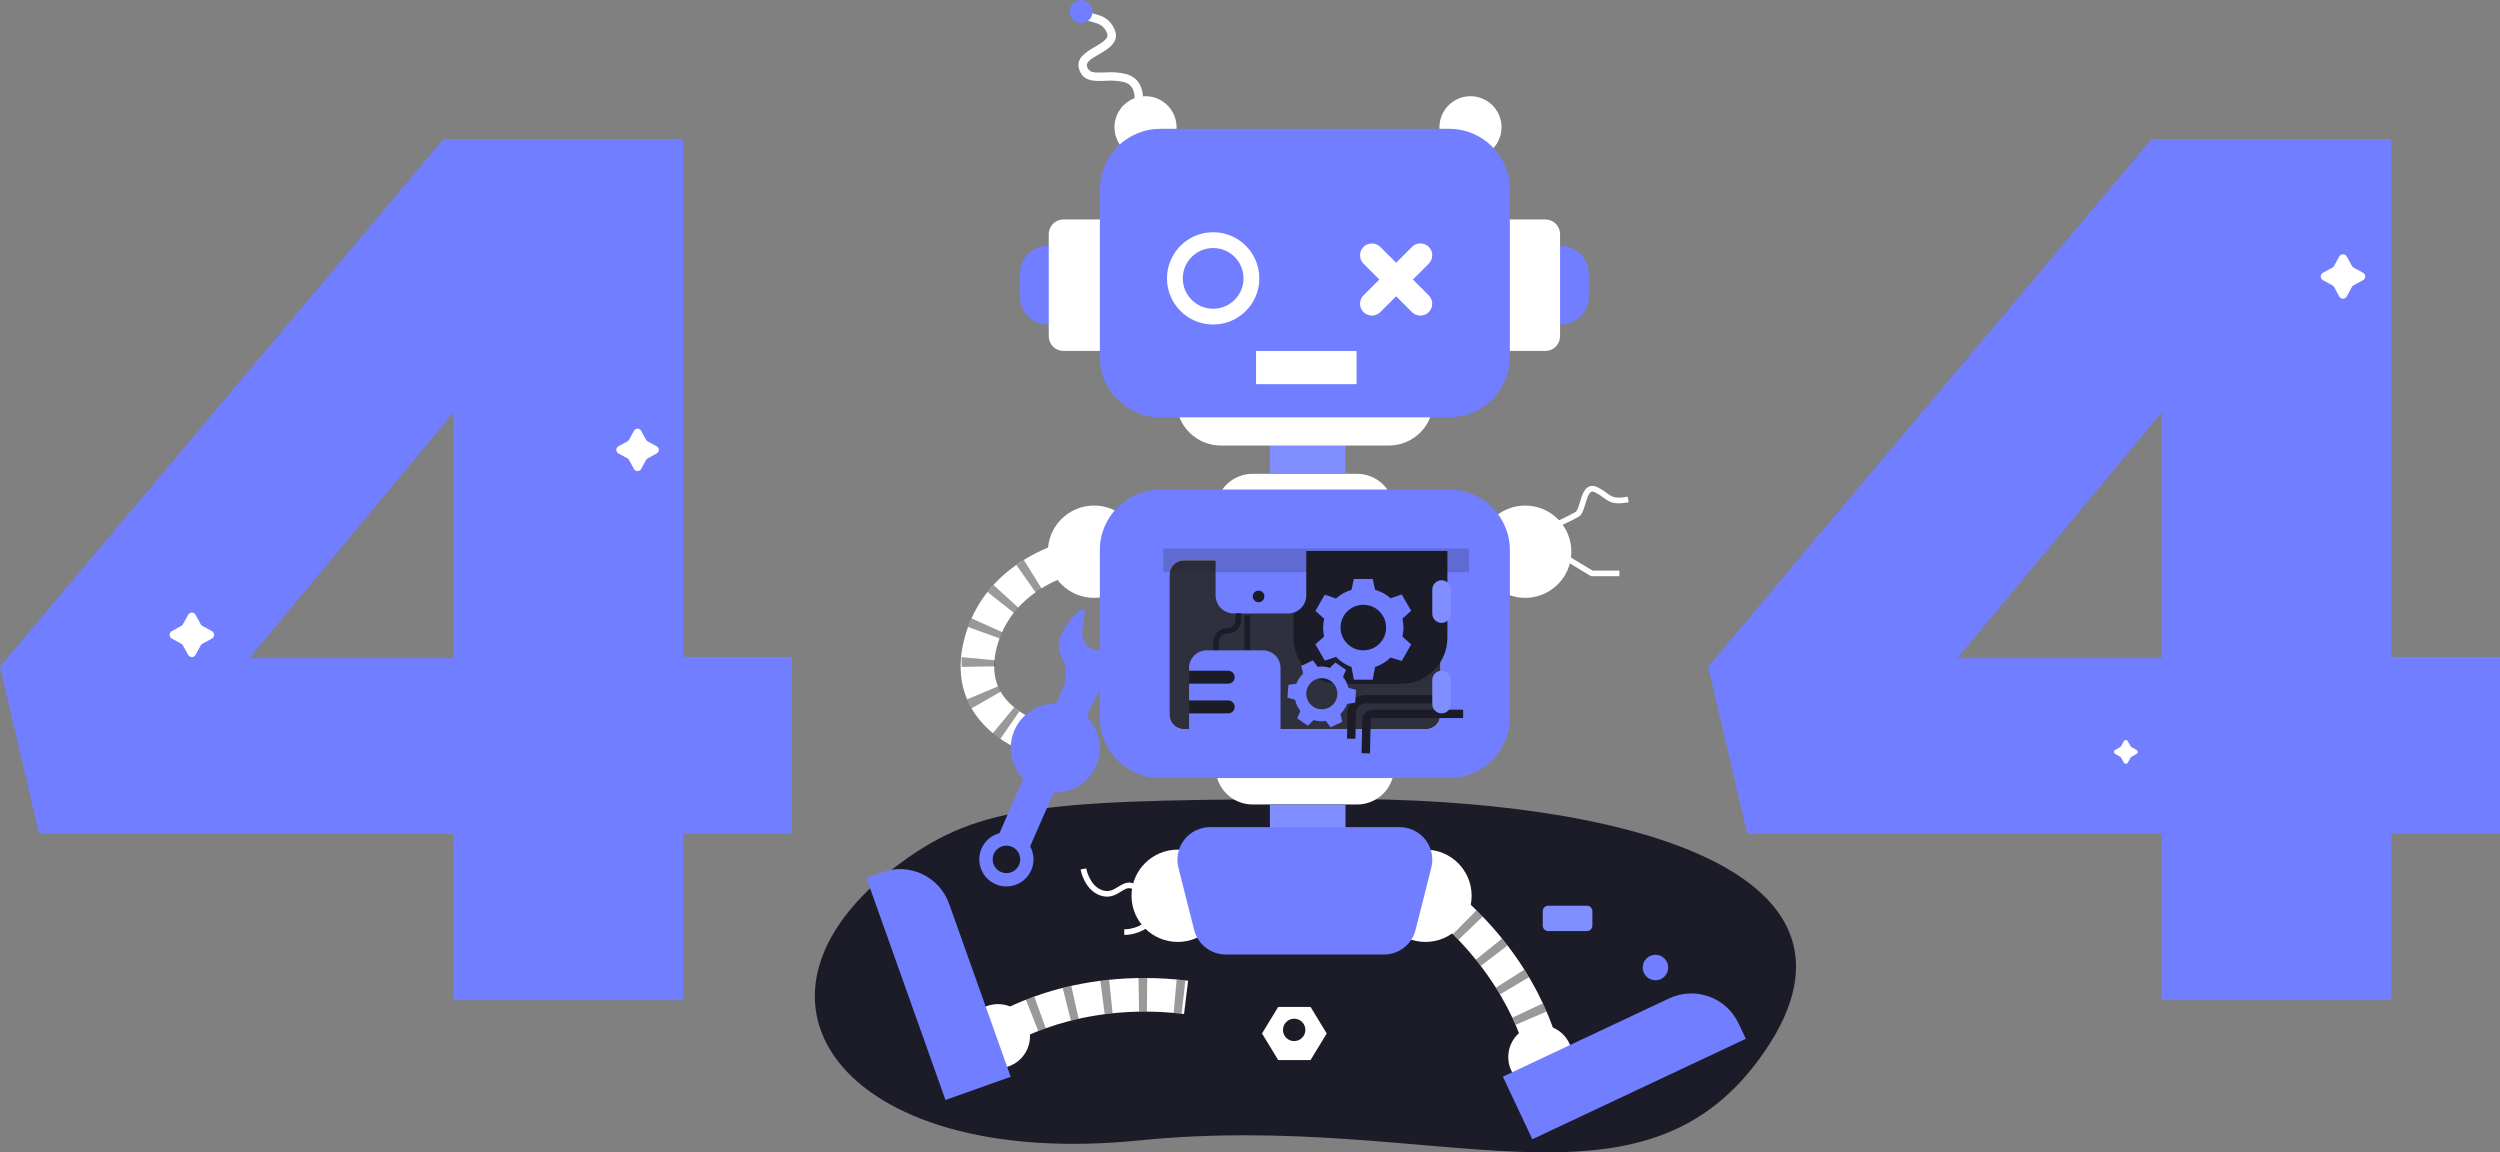 <svg width="512" height="236" viewBox="0 0 512 236" fill="none" xmlns="http://www.w3.org/2000/svg">
    <rect x="0" y="0" width="512" height="236" fill="#808080" stroke="none"/>
    <path d="M442.673 170.803H357.849L349.825 136.537L440.667 28.475H489.722V134.532H512V170.803H489.722V204.823H442.673V170.803ZM442.673 134.784V84.508L400.874 134.784H442.673Z"
          fill="url(#paint0_linear_7861_29500)"/>
    <path d="M185.938 175.66C146.231 203.448 171.707 239.764 233.267 233.561C294.828 227.357 336.586 252.183 361.65 214.956C386.713 177.728 331.153 163.493 274.149 163.631C217.145 163.768 202.186 164.295 185.938 175.66Z"
          fill="#1B1C27"/>
    <path d="M206.581 214.085L202.77 208.357C203.411 207.927 218.817 197.863 243.325 200.847L242.494 207.669C220.628 205.012 206.707 213.993 206.581 214.085Z"
          fill="white"/>
    <path d="M206.582 214.085L202.765 208.357C202.833 208.317 203.435 207.916 204.518 207.326L207.814 213.358C207.012 213.799 206.587 214.079 206.582 214.085ZM212.628 211.141L210.112 204.742C210.651 204.53 211.218 204.318 211.832 204.101L214.159 210.574C213.616 210.765 213.106 210.954 212.628 211.141ZM219.317 209.01L217.643 202.342C218.216 202.199 218.79 202.056 219.409 201.924L220.899 208.632C220.348 208.75 219.821 208.876 219.317 209.01ZM226.24 207.698L225.352 200.882C225.925 200.801 226.544 200.733 227.152 200.67L227.857 207.509C227.295 207.566 226.75 207.629 226.223 207.698H226.24ZM241.99 207.612C241.417 207.549 240.895 207.498 240.357 207.446L240.976 200.601C241.549 200.652 242.162 200.715 242.764 200.784L241.99 207.612ZM233.284 207.188L233.164 200.314C233.565 200.314 233.972 200.314 234.379 200.314H234.952L234.889 207.188H234.356C233.995 207.177 233.645 207.177 233.267 207.188H233.284Z"
          fill="black" fill-opacity="0.4"/>
    <path d="M204.381 218.771C208.008 218.771 210.949 215.832 210.949 212.206C210.949 208.581 208.008 205.642 204.381 205.642C200.753 205.642 197.812 208.581 197.812 212.206C197.812 215.832 200.753 218.771 204.381 218.771Z"
          fill="white"/>
    <path d="M230.263 191.482L230.229 190.336C235.627 190.187 237.353 185.146 237.37 185.095L238.453 185.456C238.436 185.513 236.459 191.321 230.263 191.482Z"
          fill="white"/>
    <path d="M312.583 216.245C312.549 216.078 309.116 199.891 291.824 186.263L296.083 180.867C315.483 196.156 319.18 214.159 319.329 214.916L312.577 216.233L315.953 215.574L312.583 216.245Z"
          fill="white"/>
    <path d="M312.583 216.245C312.583 216.245 312.48 215.741 312.222 214.859L318.831 212.951C319.175 214.137 319.318 214.841 319.329 214.916L312.578 216.233L315.953 215.575L312.583 216.245ZM310.411 209.881C310.205 209.411 309.987 208.918 309.746 208.409L315.976 205.493C316.246 206.066 316.492 206.639 316.727 207.16L310.411 209.881ZM307.219 203.643C306.95 203.19 306.646 202.726 306.371 202.262L312.165 198.591C312.494 199.114 312.809 199.629 313.111 200.137L307.219 203.643ZM303.276 197.817C302.949 197.388 302.611 196.964 302.267 196.534L307.62 192.215C308.004 192.691 308.377 193.166 308.738 193.636L303.276 197.817ZM298.691 192.461C298.318 192.072 297.934 191.682 297.544 191.316L302.387 186.43C302.817 186.859 303.241 187.289 303.648 187.718L298.691 192.461ZM293.532 187.627C293.12 187.283 292.701 186.934 292.271 186.59L296.564 181.223C297.04 181.601 297.504 181.985 297.963 182.368L293.532 187.627Z"
          fill="black" fill-opacity="0.4"/>
    <path d="M315.46 223.044C319.087 223.044 322.028 220.105 322.028 216.48C322.028 212.854 319.087 209.915 315.46 209.915C311.832 209.915 308.892 212.854 308.892 216.48C308.892 220.105 311.832 223.044 315.46 223.044Z"
          fill="white"/>
    <path d="M268.4 206.215H261.775L258.462 211.657L261.775 217.098H268.4L271.713 211.657L268.4 206.215ZM265.047 213.215C264.594 213.215 264.151 213.08 263.774 212.829C263.397 212.577 263.103 212.219 262.929 211.8C262.756 211.382 262.71 210.921 262.799 210.476C262.887 210.032 263.106 209.624 263.426 209.303C263.747 208.983 264.155 208.765 264.6 208.676C265.045 208.588 265.506 208.633 265.925 208.807C266.343 208.98 266.702 209.274 266.953 209.65C267.205 210.027 267.34 210.47 267.34 210.923C267.34 211.531 267.098 212.114 266.668 212.544C266.238 212.973 265.655 213.215 265.047 213.215Z"
          fill="white"/>
    <path d="M313.815 233.3L307.783 220.494L341.83 204.474C344.395 203.267 347.335 203.128 350.002 204.087C352.67 205.046 354.847 207.025 356.054 209.589L357.541 212.745L313.822 233.315L313.815 233.3Z"
          fill="url(#paint1_linear_7861_29500)"/>
    <path d="M339.039 200.761C340.483 200.761 341.653 199.592 341.653 198.149C341.653 196.707 340.483 195.537 339.039 195.537C337.596 195.537 336.426 196.707 336.426 198.149C336.426 199.592 337.596 200.761 339.039 200.761Z"
          fill="url(#paint2_linear_7861_29500)"/>
    <path d="M325.003 185.496H317.071C316.453 185.496 315.953 185.996 315.953 186.613V189.563C315.953 190.18 316.453 190.68 317.071 190.68H325.003C325.62 190.68 326.121 190.18 326.121 189.563V186.613C326.121 185.996 325.62 185.496 325.003 185.496Z"
          fill="#818EFF"/>
    <path d="M238.729 184.448C238.678 184.448 233.542 182.506 231.571 181.944C230.952 181.773 230.424 182.076 229.588 182.592C228.539 183.245 227.232 184.052 225.323 183.388C222.08 182.242 221.312 178.233 221.312 178.055L222.458 177.854C222.458 177.895 223.117 181.395 225.725 182.305C227.117 182.792 228.017 182.219 229.009 181.618C229.874 181.079 230.768 180.524 231.903 180.845C233.926 181.417 238.941 183.296 239.153 183.376L238.729 184.448Z"
          fill="white"/>
    <path d="M291.933 192.908C297.156 192.908 301.39 188.676 301.39 183.456C301.39 178.236 297.156 174.005 291.933 174.005C286.71 174.005 282.477 178.236 282.477 183.456C282.477 188.676 286.71 192.908 291.933 192.908Z"
          fill="white"/>
    <path d="M241.193 192.908C246.416 192.908 250.65 188.676 250.65 183.456C250.65 178.236 246.416 174.005 241.193 174.005C235.97 174.005 231.736 178.236 231.736 183.456C231.736 188.676 235.97 192.908 241.193 192.908Z"
          fill="white"/>
    <path d="M277.931 164.761H256.536C254.525 164.761 252.596 163.962 251.174 162.541C249.752 161.12 248.953 159.192 248.953 157.182V154.284H285.514V157.182C285.514 159.192 284.715 161.12 283.293 162.541C281.871 163.962 279.942 164.761 277.931 164.761Z"
          fill="white"/>
    <path d="M275.559 164.761H260.078V174.046H275.559V164.761Z" fill="#818EFF"/>
    <path d="M283.439 195.486H251.028C249.544 195.485 248.103 194.99 246.932 194.08C245.761 193.169 244.927 191.894 244.563 190.456L241.342 177.694C241.093 176.711 241.072 175.684 241.281 174.691C241.49 173.699 241.922 172.767 242.546 171.967C243.169 171.167 243.967 170.52 244.879 170.075C245.791 169.63 246.792 169.399 247.807 169.399H286.666C287.68 169.399 288.682 169.63 289.593 170.075C290.505 170.52 291.303 171.167 291.927 171.967C292.55 172.767 292.983 173.699 293.191 174.691C293.4 175.684 293.379 176.711 293.131 177.694L289.904 190.456C289.54 191.894 288.707 193.17 287.536 194.081C286.365 194.992 284.923 195.486 283.439 195.486Z"
          fill="url(#paint3_linear_7861_29500)"/>
    <path d="M436.535 153.012L437.561 153.585C437.634 153.625 437.695 153.683 437.737 153.755C437.779 153.827 437.802 153.908 437.802 153.991C437.802 154.074 437.779 154.156 437.737 154.228C437.695 154.299 437.634 154.358 437.561 154.398L436.535 154.971C436.455 155.012 436.389 155.075 436.346 155.154L435.773 156.18C435.733 156.252 435.674 156.313 435.602 156.355C435.531 156.398 435.449 156.42 435.366 156.42C435.283 156.42 435.201 156.398 435.129 156.355C435.058 156.313 434.999 156.252 434.959 156.18L434.386 155.154C434.346 155.075 434.282 155.01 434.202 154.971L433.176 154.398C433.103 154.358 433.043 154.299 433 154.228C432.958 154.156 432.936 154.074 432.936 153.991C432.936 153.908 432.958 153.827 433 153.755C433.043 153.683 433.103 153.625 433.176 153.585L434.202 153.012C434.282 152.972 434.346 152.908 434.386 152.829L434.959 151.803C434.999 151.73 435.058 151.67 435.129 151.627C435.201 151.585 435.283 151.562 435.366 151.562C435.449 151.563 435.531 151.585 435.602 151.627C435.674 151.67 435.733 151.73 435.773 151.803L436.346 152.829C436.389 152.907 436.455 152.971 436.535 153.012Z"
          fill="white"/>
    <path d="M92.848 170.803H8.024L0 136.537L90.848 28.475H139.903V134.532H162.175V170.803H139.903V204.823H92.848V170.803ZM92.848 134.784V84.508L51.055 134.784H92.848Z"
          fill="url(#paint4_linear_7861_29500)"/>
    <path d="M41.461 128.191L43.393 129.251C43.53 129.326 43.645 129.436 43.725 129.571C43.805 129.706 43.847 129.859 43.847 130.016C43.847 130.172 43.805 130.326 43.725 130.461C43.645 130.595 43.53 130.706 43.393 130.781L41.461 131.834C41.313 131.914 41.191 132.036 41.111 132.184L40.057 134.114C39.982 134.252 39.871 134.367 39.737 134.447C39.602 134.526 39.448 134.569 39.292 134.569C39.135 134.569 38.981 134.526 38.847 134.447C38.712 134.367 38.602 134.252 38.527 134.114L37.466 132.184C37.387 132.037 37.268 131.916 37.122 131.834L35.191 130.781C35.053 130.706 34.939 130.595 34.859 130.461C34.779 130.326 34.736 130.172 34.736 130.016C34.736 129.859 34.779 129.706 34.859 129.571C34.939 129.436 35.053 129.326 35.191 129.251L37.122 128.191C37.267 128.111 37.385 127.992 37.466 127.848L38.527 125.917C38.602 125.78 38.712 125.665 38.847 125.585C38.981 125.505 39.135 125.463 39.292 125.463C39.448 125.463 39.602 125.505 39.737 125.585C39.871 125.665 39.982 125.78 40.057 125.917L41.111 127.848C41.193 127.993 41.314 128.112 41.461 128.191Z"
          fill="white"/>
    <path d="M211.63 154.575C211.281 154.478 202.988 152.175 198.924 144.975C196.505 140.69 196.087 135.701 197.686 130.15C202.81 112.347 222.795 109.683 223.643 109.58L224.474 116.402C223.81 116.488 208.134 118.654 204.277 132.046C203.211 135.764 203.417 138.977 204.896 141.601C207.515 146.241 213.344 147.902 213.407 147.936L211.63 154.575Z"
          fill="white"/>
    <path d="M204.868 151.321C204.295 150.949 203.802 150.554 203.315 150.176L207.699 144.877C208.037 145.152 208.398 145.45 208.777 145.69L204.868 151.321ZM198.976 145.066C198.634 144.468 198.328 143.85 198.059 143.216L204.415 140.558C204.573 140.933 204.753 141.298 204.954 141.652L198.976 145.066ZM196.964 136.583V136.468C196.964 135.855 196.884 135.219 196.964 134.583L203.756 135.225C203.716 135.643 203.756 136.061 203.756 136.462L196.964 136.583ZM204.719 130.751L198.254 128.403C198.472 127.83 198.707 127.223 198.965 126.65L205.24 129.457C205.051 129.886 204.874 130.316 204.719 130.751ZM207.642 125.516L202.249 121.248C202.633 120.761 203.045 120.274 203.469 119.81L208.547 124.45C208.232 124.794 207.928 125.155 207.642 125.516ZM212.112 121.34L208.152 115.709C208.645 115.36 209.161 115.016 209.688 114.689L213.316 120.532C212.903 120.796 212.496 121.065 212.112 121.34ZM217.689 118.327L215.093 111.963C215.666 111.739 216.21 111.522 216.778 111.321L219.07 117.8C218.629 117.96 218.17 118.138 217.689 118.327Z"
          fill="black" fill-opacity="0.4"/>
    <path d="M211.636 154.575C211.562 154.575 211.166 154.449 210.559 154.232L212.851 147.753C213.166 147.867 213.373 147.931 213.424 147.942L211.636 154.575Z"
          fill="black" fill-opacity="0.4"/>
    <path d="M224.141 143.245L217.871 140.505L204.674 170.667L210.944 173.407L224.141 143.245Z"
          fill="url(#paint5_linear_7861_29500)"/>
    <path d="M208.33 170.911C207.323 170.472 206.209 170.341 205.128 170.534C204.046 170.728 203.047 171.237 202.256 171.998C201.464 172.76 200.916 173.738 200.681 174.811C200.446 175.883 200.535 177.001 200.936 178.023C201.336 179.045 202.031 179.926 202.933 180.553C203.834 181.18 204.901 181.526 205.999 181.547C207.098 181.569 208.177 181.264 209.102 180.672C210.027 180.08 210.756 179.227 211.195 178.221C211.784 176.871 211.812 175.344 211.275 173.974C210.738 172.603 209.679 171.502 208.33 170.911ZM204.988 178.582C204.477 178.358 204.044 177.989 203.743 177.519C203.443 177.05 203.288 176.502 203.299 175.945C203.309 175.388 203.485 174.846 203.804 174.389C204.122 173.931 204.57 173.579 205.089 173.375C205.608 173.172 206.176 173.127 206.721 173.246C207.265 173.365 207.762 173.643 208.149 174.045C208.536 174.446 208.795 174.953 208.893 175.502C208.992 176.05 208.925 176.616 208.702 177.127C208.554 177.466 208.34 177.773 208.074 178.029C207.807 178.286 207.492 178.488 207.147 178.623C206.802 178.758 206.434 178.824 206.063 178.817C205.693 178.81 205.328 178.73 204.988 178.582Z"
          fill="url(#paint6_linear_7861_29500)"/>
    <path d="M177.432 179.776L180.72 178.607C183.391 177.657 186.33 177.806 188.89 179.022C191.451 180.238 193.424 182.42 194.374 185.09L206.992 220.524L193.633 225.275L177.434 179.782L177.432 179.776Z"
          fill="url(#paint7_linear_7861_29500)"/>
    <path d="M331.645 118.001H325.845L319.266 114.043L319.856 113.063L326.166 116.856H331.645V118.001Z" fill="white"/>
    <path d="M223.839 116.511L222.601 109.746C223.265 109.626 223.644 109.58 223.644 109.58L224.475 116.402C224.475 116.408 224.223 116.437 223.839 116.511Z"
          fill="black" fill-opacity="0.4"/>
    <path d="M224.062 122.44C229.285 122.44 233.519 118.209 233.519 112.989C233.519 107.769 229.285 103.537 224.062 103.537C218.839 103.537 214.605 107.769 214.605 112.989C214.605 118.209 218.839 122.44 224.062 122.44Z"
          fill="white"/>
    <path d="M318.795 108.04L318.331 106.992C318.331 106.992 321.455 105.6 322.727 104.804C323.036 104.609 323.329 103.658 323.564 102.856C323.971 101.51 324.389 100.118 325.421 99.654C325.686 99.546 325.972 99.498 326.259 99.512C326.545 99.527 326.824 99.605 327.077 99.74C327.764 100.07 328.414 100.473 329.014 100.943C330.075 101.734 330.734 102.215 333.347 101.711L333.559 102.856C330.585 103.429 329.633 102.856 328.332 101.883C327.8 101.46 327.224 101.097 326.613 100.8C326.177 100.599 325.977 100.691 325.908 100.72C325.335 100.966 324.979 102.209 324.681 103.206C324.332 104.351 324.028 105.371 323.352 105.795C321.993 106.614 318.927 107.977 318.795 108.04Z"
          fill="white"/>
    <path d="M312.359 122.44C317.582 122.44 321.816 118.209 321.816 112.989C321.816 107.769 317.582 103.537 312.359 103.537C307.136 103.537 302.902 107.769 302.902 112.989C302.902 118.209 307.136 122.44 312.359 122.44Z"
          fill="white"/>
    <path d="M285.514 107.513H248.953V104.614C248.953 102.604 249.752 100.677 251.174 99.255C252.596 97.834 254.525 97.036 256.536 97.036H277.931C279.942 97.036 281.871 97.834 283.293 99.255C284.715 100.677 285.514 102.604 285.514 104.614V107.513Z"
          fill="white"/>
    <path d="M296.81 100.261H237.656C230.803 100.261 225.248 105.813 225.248 112.662V146.946C225.248 153.795 230.803 159.347 237.656 159.347H296.81C303.663 159.347 309.218 153.795 309.218 146.946V112.662C309.218 105.813 303.663 100.261 296.81 100.261Z"
          fill="url(#paint8_linear_7861_29500)"/>
    <path d="M216.124 162.314C221.164 162.314 225.249 158.231 225.249 153.194C225.249 148.158 221.164 144.075 216.124 144.075C211.085 144.075 207 148.158 207 153.194C207 158.231 211.085 162.314 216.124 162.314Z"
          fill="url(#paint9_linear_7861_29500)"/>
    <path d="M292.002 114.759H242.46C240.814 114.759 239.479 116.092 239.479 117.737V146.356C239.479 148.001 240.814 149.334 242.46 149.334H292.002C293.648 149.334 294.982 148.001 294.982 146.356V117.737C294.982 116.092 293.648 114.759 292.002 114.759Z"
          fill="white"/>
    <path d="M292.008 114.759H242.466C240.82 114.759 239.485 116.092 239.485 117.737V146.356C239.485 148.001 240.82 149.334 242.466 149.334H292.008C293.654 149.334 294.988 148.001 294.988 146.356V117.737C294.988 116.092 293.654 114.759 292.008 114.759Z"
          fill="#2F303E"/>
    <path d="M277.588 151.305L275.868 151.27L275.977 145.92C276.002 144.97 276.397 144.066 277.077 143.401C277.758 142.736 278.671 142.362 279.622 142.357H296.69V144.076H279.622C279.12 144.077 278.638 144.274 278.278 144.625C277.919 144.976 277.71 145.453 277.696 145.955L277.588 151.305Z"
          fill="#1B1C27"/>
    <path d="M280.574 154.295L278.854 154.255L278.998 147.461C279.011 146.896 279.244 146.359 279.648 145.963C280.051 145.568 280.593 145.345 281.159 145.342H299.648V147.06H281.159C281.042 147.06 280.931 147.106 280.848 147.187C280.766 147.269 280.719 147.38 280.717 147.496L280.574 154.295Z"
          fill="#1B1C27"/>
    <path d="M264.904 112.846H296.427V130.603C296.427 131.842 296.183 133.069 295.708 134.213C295.234 135.358 294.539 136.398 293.662 137.274C292.785 138.15 291.745 138.845 290.6 139.319C289.454 139.793 288.227 140.037 286.987 140.037H274.344C271.84 140.037 269.439 139.043 267.669 137.274C265.899 135.505 264.904 133.105 264.904 130.603V112.846Z"
          fill="#1B1C27"/>
    <path d="M287.429 128.529C287.426 127.912 287.355 127.297 287.217 126.696L289.011 125.098L287.079 121.752L284.787 122.514C283.872 121.709 282.786 121.122 281.612 120.796L281.13 118.573H277.267L276.786 120.796C275.606 121.142 274.521 121.751 273.611 122.577L271.318 121.787L269.387 125.115L271.181 126.702C270.898 127.905 270.898 129.158 271.181 130.362L269.387 131.954L271.318 135.3L273.611 134.538C274.506 135.451 275.589 136.159 276.786 136.611L277.267 139.195H281.13L281.612 136.611C282.802 136.203 283.886 135.536 284.787 134.658L287.079 135.357L289.011 131.983L287.217 130.373C287.355 129.768 287.426 129.15 287.429 128.529ZM279.21 133.192C278.286 133.192 277.383 132.918 276.615 132.404C275.846 131.891 275.248 131.162 274.894 130.308C274.541 129.455 274.449 128.516 274.629 127.61C274.81 126.704 275.256 125.873 275.909 125.22C276.563 124.567 277.396 124.123 278.303 123.944C279.209 123.764 280.148 123.857 281.002 124.212C281.855 124.566 282.584 125.165 283.097 125.934C283.609 126.702 283.882 127.605 283.881 128.529C283.881 129.142 283.76 129.748 283.526 130.315C283.291 130.881 282.947 131.395 282.513 131.828C282.079 132.261 281.564 132.604 280.997 132.838C280.431 133.072 279.823 133.192 279.21 133.192Z"
          fill="url(#paint10_linear_7861_29500)"/>
    <path d="M275.329 145.244C275.563 144.898 275.756 144.525 275.902 144.133L277.53 143.927L277.737 141.303L276.155 140.845C275.959 140.034 275.581 139.277 275.048 138.634L275.656 137.173L273.484 135.684L272.338 136.772C271.538 136.512 270.688 136.439 269.856 136.561L268.87 135.237L266.497 136.383L266.893 137.975C266.584 138.259 266.307 138.576 266.067 138.921C265.838 139.27 265.646 139.642 265.494 140.032L263.872 140.238L263.666 142.862L265.242 143.32C265.422 144.153 265.787 144.936 266.308 145.611L265.666 147.123L267.844 148.618L269.025 147.473C269.833 147.721 270.688 147.784 271.524 147.656L272.521 148.962L274.899 147.816L274.504 146.224C274.816 145.931 275.093 145.602 275.329 145.244ZM268.904 144.7C268.385 144.344 267.982 143.842 267.748 143.257C267.514 142.672 267.459 142.031 267.589 141.415C267.72 140.798 268.03 140.235 268.481 139.795C268.932 139.355 269.504 139.058 270.123 138.943C270.743 138.827 271.383 138.898 271.962 139.147C272.542 139.395 273.034 139.809 273.378 140.337C273.722 140.865 273.901 141.483 273.893 142.113C273.886 142.743 273.691 143.356 273.335 143.875C272.856 144.571 272.121 145.048 271.29 145.203C270.46 145.357 269.602 145.177 268.904 144.7Z"
          fill="url(#paint11_linear_7861_29500)"/>
    <path d="M248.954 112.33H267.524V121.919C267.524 122.907 267.131 123.854 266.433 124.552C265.734 125.25 264.786 125.642 263.798 125.642H252.679C251.691 125.642 250.744 125.25 250.045 124.552C249.347 123.854 248.954 122.907 248.954 121.919V112.33Z"
          fill="url(#paint12_linear_7861_29500)"/>
    <path d="M253.143 123.34C253.802 123.34 254.335 122.807 254.335 122.148C254.335 121.49 253.802 120.957 253.143 120.957C252.485 120.957 251.951 121.49 251.951 122.148C251.951 122.807 252.485 123.34 253.143 123.34Z"
          fill="url(#paint13_linear_7861_29500)"/>
    <path d="M249.619 133.466H248.473V131.49C248.473 130.73 248.775 130.002 249.312 129.465C249.849 128.928 250.578 128.626 251.338 128.626C251.794 128.626 252.232 128.445 252.554 128.122C252.877 127.8 253.058 127.363 253.058 126.907V125.59H254.204V126.907C254.204 127.667 253.902 128.395 253.365 128.933C252.827 129.47 252.098 129.771 251.338 129.771C250.882 129.771 250.445 129.952 250.123 130.275C249.8 130.597 249.619 131.034 249.619 131.49V133.466Z"
          fill="#1B1C27"/>
    <path d="M255.998 126.021H254.852V134.04H255.998V126.021Z" fill="#1B1C27"/>
    <path d="M257.758 123.34C258.416 123.34 258.95 122.807 258.95 122.148C258.95 121.49 258.416 120.957 257.758 120.957C257.099 120.957 256.565 121.49 256.565 122.148C256.565 122.807 257.099 123.34 257.758 123.34Z"
          fill="#1B1C27"/>
    <path d="M258.64 133.192H247.125C245.131 133.192 243.515 134.808 243.515 136.801V150.388C243.515 152.381 245.131 153.997 247.125 153.997H258.64C260.634 153.997 262.25 152.381 262.25 150.388V136.801C262.25 134.808 260.634 133.192 258.64 133.192Z"
          fill="url(#paint14_linear_7861_29500)"/>
    <path d="M243.515 137.368H251.539C251.89 137.368 252.226 137.508 252.475 137.756C252.723 138.004 252.863 138.34 252.863 138.691C252.863 139.042 252.723 139.379 252.475 139.627C252.226 139.875 251.89 140.015 251.539 140.015H243.515V137.368Z"
          fill="#1B1C27"/>
    <path d="M243.515 143.451H251.539C251.89 143.451 252.226 143.591 252.475 143.839C252.723 144.087 252.863 144.423 252.863 144.774C252.863 145.125 252.723 145.462 252.475 145.71C252.226 145.958 251.89 146.098 251.539 146.098H243.515V143.451Z"
          fill="#1B1C27"/>
    <path d="M279.21 131.462C280.834 131.462 282.15 130.146 282.15 128.524C282.15 126.901 280.834 125.585 279.21 125.585C277.586 125.585 276.27 126.901 276.27 128.524C276.27 130.146 277.586 131.462 279.21 131.462Z"
          fill="#1B1C27"/>
    <path opacity="0.2" d="M300.851 112.33H238.23V117.199H300.851V112.33Z" fill="#1B1C27"/>
    <path d="M297.142 139.276C297.142 138.222 296.289 137.368 295.237 137.368C294.184 137.368 293.331 138.222 293.331 139.276V144.19C293.331 145.244 294.184 146.098 295.237 146.098C296.289 146.098 297.142 145.244 297.142 144.19V139.276Z"
          fill="#818EFF"/>
    <path d="M222.182 124.983C222.182 124.983 221.288 124.525 220.463 125.607C219.637 126.69 214.857 130.9 217.769 135.053C220.68 139.206 228.211 139.75 231.197 136.812C233.851 134.2 233.284 131.422 231.771 128.008C231.008 126.289 230.596 126.289 229.782 126.18L229.277 130.23C229.161 131.143 228.69 131.973 227.966 132.541C227.242 133.109 226.323 133.37 225.409 133.266L224.75 133.192C224.29 133.14 223.846 132.999 223.442 132.775C223.037 132.551 222.682 132.249 222.395 131.887C222.108 131.525 221.896 131.109 221.771 130.665C221.646 130.22 221.61 129.755 221.666 129.296L222.182 124.983Z"
          fill="url(#paint15_linear_7861_29500)"/>
    <path d="M217.425 134.458C217.951 135.478 218.241 136.602 218.276 137.749C218.311 138.896 218.089 140.036 217.625 141.086L223.901 143.824C223.901 143.824 225.764 139.361 230.252 137.557L217.425 134.458Z"
          fill="url(#paint16_linear_7861_29500)"/>
    <path d="M297.142 120.745C297.142 119.692 296.289 118.838 295.237 118.838C294.184 118.838 293.331 119.692 293.331 120.745V125.66C293.331 126.714 294.184 127.568 295.237 127.568C296.289 127.568 297.142 126.714 297.142 125.66V120.745Z"
          fill="#818EFF"/>
    <path d="M132.64 90.397L134.486 91.405C134.618 91.476 134.728 91.582 134.804 91.71C134.881 91.839 134.921 91.986 134.921 92.135C134.921 92.285 134.881 92.432 134.804 92.56C134.728 92.689 134.618 92.794 134.486 92.865L132.64 93.874C132.503 93.952 132.39 94.067 132.314 94.206L131.299 96.05C131.228 96.182 131.123 96.292 130.994 96.368C130.865 96.445 130.718 96.485 130.569 96.485C130.419 96.485 130.272 96.445 130.143 96.368C130.015 96.292 129.909 96.182 129.838 96.05L128.829 94.206C128.753 94.067 128.64 93.952 128.502 93.874L126.657 92.865C126.525 92.794 126.415 92.689 126.339 92.56C126.262 92.432 126.222 92.285 126.222 92.135C126.222 91.986 126.262 91.839 126.339 91.71C126.415 91.582 126.525 91.476 126.657 91.405L128.502 90.397C128.642 90.321 128.756 90.205 128.829 90.064L129.838 88.22C129.91 88.09 130.016 87.982 130.145 87.906C130.273 87.831 130.42 87.791 130.569 87.791C130.718 87.791 130.864 87.831 130.992 87.906C131.121 87.982 131.227 88.09 131.299 88.22L132.314 90.064C132.387 90.205 132.501 90.321 132.64 90.397Z"
          fill="white"/>
    <path d="M275.559 87.75H260.078V97.035H275.559V87.75Z" fill="#818EFF"/>
    <path d="M240.93 80.768H293.538V82.154C293.538 84.565 292.58 86.877 290.874 88.582C289.168 90.287 286.855 91.244 284.442 91.244H250.025C247.613 91.244 245.3 90.287 243.594 88.582C241.888 86.877 240.93 84.565 240.93 82.154V80.768Z"
          fill="white"/>
    <path d="M482.014 54.807L483.945 55.861C484.083 55.936 484.198 56.047 484.278 56.181C484.358 56.316 484.4 56.469 484.4 56.626C484.4 56.783 484.358 56.936 484.278 57.071C484.198 57.205 484.083 57.316 483.945 57.391L482.014 58.428C481.865 58.502 481.744 58.623 481.67 58.771L480.61 60.719C480.535 60.856 480.424 60.971 480.289 61.051C480.155 61.131 480.001 61.173 479.844 61.173C479.688 61.173 479.534 61.131 479.399 61.051C479.265 60.971 479.154 60.856 479.079 60.719L478.025 58.788C477.947 58.64 477.825 58.52 477.675 58.445L475.744 57.385C475.606 57.31 475.491 57.2 475.411 57.065C475.331 56.931 475.289 56.777 475.289 56.62C475.289 56.464 475.331 56.31 475.411 56.175C475.491 56.041 475.606 55.93 475.744 55.856L477.675 54.802C477.824 54.722 477.945 54.6 478.025 54.452L479.079 52.522C479.154 52.384 479.265 52.27 479.399 52.19C479.534 52.11 479.688 52.067 479.844 52.067C480.001 52.067 480.155 52.11 480.289 52.19C480.424 52.27 480.535 52.384 480.61 52.522L481.67 54.452C481.745 54.604 481.865 54.728 482.014 54.807Z"
          fill="white"/>
    <path d="M319.713 66.458H313.614V50.373H319.713C321.218 50.373 322.661 50.971 323.725 52.034C324.789 53.098 325.387 54.54 325.387 56.044V60.81C325.381 62.31 324.78 63.747 323.717 64.805C322.653 65.864 321.214 66.458 319.713 66.458Z"
          fill="url(#paint17_linear_7861_29500)"/>
    <path d="M214.572 50.356H220.652V66.447H214.572C213.067 66.447 211.623 65.85 210.559 64.786C209.495 63.722 208.897 62.28 208.897 60.776V56.027C208.897 54.523 209.495 53.081 210.559 52.017C211.623 50.954 213.067 50.356 214.572 50.356Z"
          fill="url(#paint18_linear_7861_29500)"/>
    <path d="M316.498 71.871H307.735V44.949H316.498C317.294 44.949 318.058 45.265 318.621 45.828C319.185 46.391 319.501 47.154 319.501 47.95V68.87C319.501 69.666 319.185 70.429 318.621 70.992C318.058 71.555 317.294 71.871 316.498 71.871Z"
          fill="white"/>
    <path d="M217.786 44.944H226.555V71.867H217.786C216.99 71.867 216.226 71.551 215.663 70.988C215.1 70.425 214.783 69.661 214.783 68.865V47.952C214.782 47.557 214.86 47.166 215.01 46.801C215.161 46.436 215.382 46.105 215.661 45.825C215.94 45.546 216.271 45.325 216.636 45.173C217.001 45.022 217.392 44.944 217.786 44.944Z"
          fill="white"/>
    <path d="M301.155 32.41C304.665 32.41 307.511 29.566 307.511 26.058C307.511 22.549 304.665 19.705 301.155 19.705C297.645 19.705 294.799 22.549 294.799 26.058C294.799 29.566 297.645 32.41 301.155 32.41Z"
          fill="white"/>
    <path d="M234.602 32.41C238.113 32.41 240.958 29.566 240.958 26.058C240.958 22.549 238.113 19.705 234.602 19.705C231.092 19.705 228.246 22.549 228.246 26.058C228.246 29.566 231.092 32.41 234.602 32.41Z"
          fill="white"/>
    <path d="M296.81 26.384H237.656C230.803 26.384 225.248 31.936 225.248 38.785V73.069C225.248 79.918 230.803 85.47 237.656 85.47H296.81C303.663 85.47 309.218 79.918 309.218 73.069V38.785C309.218 31.936 303.663 26.384 296.81 26.384Z"
          fill="url(#paint19_linear_7861_29500)"/>
    <path d="M277.828 71.877H257.241V78.676H277.828V71.877Z" fill="white"/>
    <path d="M248.455 66.464C253.678 66.464 257.912 62.232 257.912 57.012C257.912 51.792 253.678 47.56 248.455 47.56C243.232 47.56 238.998 51.792 238.998 57.012C238.998 62.232 243.232 66.464 248.455 66.464Z"
          fill="white"/>
    <path d="M248.455 63.228C251.889 63.228 254.673 60.445 254.673 57.013C254.673 53.58 251.889 50.798 248.455 50.798C245.02 50.798 242.236 53.58 242.236 57.013C242.236 60.445 245.02 63.228 248.455 63.228Z"
          fill="url(#paint20_linear_7861_29500)"/>
    <path d="M292.608 60.489L282.679 50.565C281.73 49.617 280.192 49.617 279.243 50.565C278.294 51.514 278.294 53.051 279.243 54L289.172 63.923C290.121 64.872 291.659 64.872 292.608 63.923C293.557 62.975 293.557 61.437 292.608 60.489Z"
          fill="white"/>
    <path d="M282.684 63.92L292.613 53.997C293.562 53.048 293.562 51.51 292.613 50.562C291.664 49.613 290.125 49.613 289.176 50.562L279.247 60.486C278.298 61.434 278.298 62.972 279.247 63.92C280.196 64.869 281.735 64.869 282.684 63.92Z"
          fill="white"/>
    <path d="M233.805 22.431L232.143 21.979C232.195 21.807 233.289 17.677 230.263 16.823C228.948 16.524 227.594 16.433 226.251 16.554C224.131 16.634 221.729 16.732 220.973 14.068C220.342 11.863 222.497 10.631 224.228 9.606C226.417 8.334 227.122 7.71 226.704 6.742C226.016 5.126 224.904 4.823 223.724 4.508C222.663 4.216 221.431 3.889 220.921 2.537L222.52 1.907C222.721 2.411 223.133 2.566 224.176 2.847C225.483 3.202 227.271 3.689 228.286 6.066C229.375 8.615 226.899 10.076 225.093 11.101C223.374 12.086 222.377 12.745 222.623 13.598C222.984 14.853 223.838 14.933 226.182 14.841C227.698 14.711 229.225 14.825 230.704 15.18C234.441 16.222 234.367 20.381 233.805 22.431Z"
          fill="white"/>
    <path d="M221.426 4.709C222.727 4.709 223.781 3.655 223.781 2.354C223.781 1.054 222.727 0 221.426 0C220.125 0 219.07 1.054 219.07 2.354C219.07 3.655 220.125 4.709 221.426 4.709Z"
          fill="url(#paint21_linear_7861_29500)"/>
    <defs>
        <linearGradient id="paint0_linear_7861_29500" x1="430.913" y1="28.475" x2="430.913" y2="204.823"
                        gradientUnits="userSpaceOnUse">
            <stop stop-color="#707EFF"/>
            <stop offset="1" stop-color="#707EFF"/>
        </linearGradient>
        <linearGradient id="paint1_linear_7861_29500" x1="310.803" y1="226.905" x2="354.512" y2="206.316"
                        gradientUnits="userSpaceOnUse">
            <stop stop-color="#707EFF"/>
            <stop offset="1" stop-color="#707EFF"/>
        </linearGradient>
        <linearGradient id="paint2_linear_7861_29500" x1="339.039" y1="195.537" x2="339.039" y2="200.761"
                        gradientUnits="userSpaceOnUse">
            <stop stop-color="#707EFF"/>
            <stop offset="1" stop-color="#707EFF"/>
        </linearGradient>
        <linearGradient id="paint3_linear_7861_29500" x1="267.236" y1="169.399" x2="267.236" y2="195.486"
                        gradientUnits="userSpaceOnUse">
            <stop stop-color="#707EFF"/>
            <stop offset="1" stop-color="#707EFF"/>
        </linearGradient>
        <linearGradient id="paint4_linear_7861_29500" x1="81.087" y1="28.475" x2="81.087" y2="204.823"
                        gradientUnits="userSpaceOnUse">
            <stop stop-color="#707EFF"/>
            <stop offset="1" stop-color="#707EFF"/>
        </linearGradient>
        <linearGradient id="paint5_linear_7861_29500" x1="221.006" y1="141.875" x2="207.821" y2="172.042"
                        gradientUnits="userSpaceOnUse">
            <stop stop-color="#707EFF"/>
            <stop offset="1" stop-color="#707EFF"/>
        </linearGradient>
        <linearGradient id="paint6_linear_7861_29500" x1="206.106" y1="170.447" x2="206.106" y2="181.549"
                        gradientUnits="userSpaceOnUse">
            <stop stop-color="#707EFF"/>
            <stop offset="1" stop-color="#707EFF"/>
        </linearGradient>
        <linearGradient id="paint7_linear_7861_29500" x1="184.111" y1="177.401" x2="200.297" y2="222.905"
                        gradientUnits="userSpaceOnUse">
            <stop stop-color="#707EFF"/>
            <stop offset="1" stop-color="#707EFF"/>
        </linearGradient>
        <linearGradient id="paint8_linear_7861_29500" x1="267.233" y1="100.261" x2="267.233" y2="159.347"
                        gradientUnits="userSpaceOnUse">
            <stop stop-color="#707EFF"/>
            <stop offset="1" stop-color="#707EFF"/>
        </linearGradient>
        <linearGradient id="paint9_linear_7861_29500" x1="216.124" y1="144.075" x2="216.124" y2="162.314"
                        gradientUnits="userSpaceOnUse">
            <stop stop-color="#707EFF"/>
            <stop offset="1" stop-color="#707EFF"/>
        </linearGradient>
        <linearGradient id="paint10_linear_7861_29500" x1="279.199" y1="118.573" x2="279.199" y2="139.195"
                        gradientUnits="userSpaceOnUse">
            <stop stop-color="#707EFF"/>
            <stop offset="1" stop-color="#707EFF"/>
        </linearGradient>
        <linearGradient id="paint11_linear_7861_29500" x1="270.701" y1="135.237" x2="270.701" y2="148.962"
                        gradientUnits="userSpaceOnUse">
            <stop stop-color="#707EFF"/>
            <stop offset="1" stop-color="#707EFF"/>
        </linearGradient>
        <linearGradient id="paint12_linear_7861_29500" x1="258.239" y1="112.33" x2="258.239" y2="125.642"
                        gradientUnits="userSpaceOnUse">
            <stop stop-color="#707EFF"/>
            <stop offset="1" stop-color="#707EFF"/>
        </linearGradient>
        <linearGradient id="paint13_linear_7861_29500" x1="253.143" y1="120.957" x2="253.143" y2="123.34"
                        gradientUnits="userSpaceOnUse">
            <stop stop-color="#707EFF"/>
            <stop offset="1" stop-color="#707EFF"/>
        </linearGradient>
        <linearGradient id="paint14_linear_7861_29500" x1="252.883" y1="133.192" x2="252.883" y2="153.997"
                        gradientUnits="userSpaceOnUse">
            <stop stop-color="#707EFF"/>
            <stop offset="1" stop-color="#707EFF"/>
        </linearGradient>
        <linearGradient id="paint15_linear_7861_29500" x1="224.943" y1="124.887" x2="224.943" y2="138.662"
                        gradientUnits="userSpaceOnUse">
            <stop stop-color="#707EFF"/>
            <stop offset="1" stop-color="#707EFF"/>
        </linearGradient>
        <linearGradient id="paint16_linear_7861_29500" x1="223.838" y1="134.458" x2="223.838" y2="143.824"
                        gradientUnits="userSpaceOnUse">
            <stop stop-color="#707EFF"/>
            <stop offset="1" stop-color="#707EFF"/>
        </linearGradient>
        <linearGradient id="paint17_linear_7861_29500" x1="319.501" y1="66.458" x2="319.501" y2="50.373"
                        gradientUnits="userSpaceOnUse">
            <stop stop-color="#707EFF"/>
            <stop offset="1" stop-color="#707EFF"/>
        </linearGradient>
        <linearGradient id="paint18_linear_7861_29500" x1="214.775" y1="50.356" x2="214.775" y2="66.447"
                        gradientUnits="userSpaceOnUse">
            <stop stop-color="#707EFF"/>
            <stop offset="1" stop-color="#707EFF"/>
        </linearGradient>
        <linearGradient id="paint19_linear_7861_29500" x1="267.233" y1="26.384" x2="267.233" y2="85.47"
                        gradientUnits="userSpaceOnUse">
            <stop stop-color="#707EFF"/>
            <stop offset="1" stop-color="#707EFF"/>
        </linearGradient>
        <linearGradient id="paint20_linear_7861_29500" x1="248.455" y1="50.798" x2="248.455" y2="63.228"
                        gradientUnits="userSpaceOnUse">
            <stop stop-color="#707EFF"/>
            <stop offset="1" stop-color="#707EFF"/>
        </linearGradient>
        <linearGradient id="paint21_linear_7861_29500" x1="221.426" y1="0" x2="221.426" y2="4.709"
                        gradientUnits="userSpaceOnUse">
            <stop stop-color="#707EFF"/>
            <stop offset="1" stop-color="#707EFF"/>
        </linearGradient>
    </defs>
</svg>
